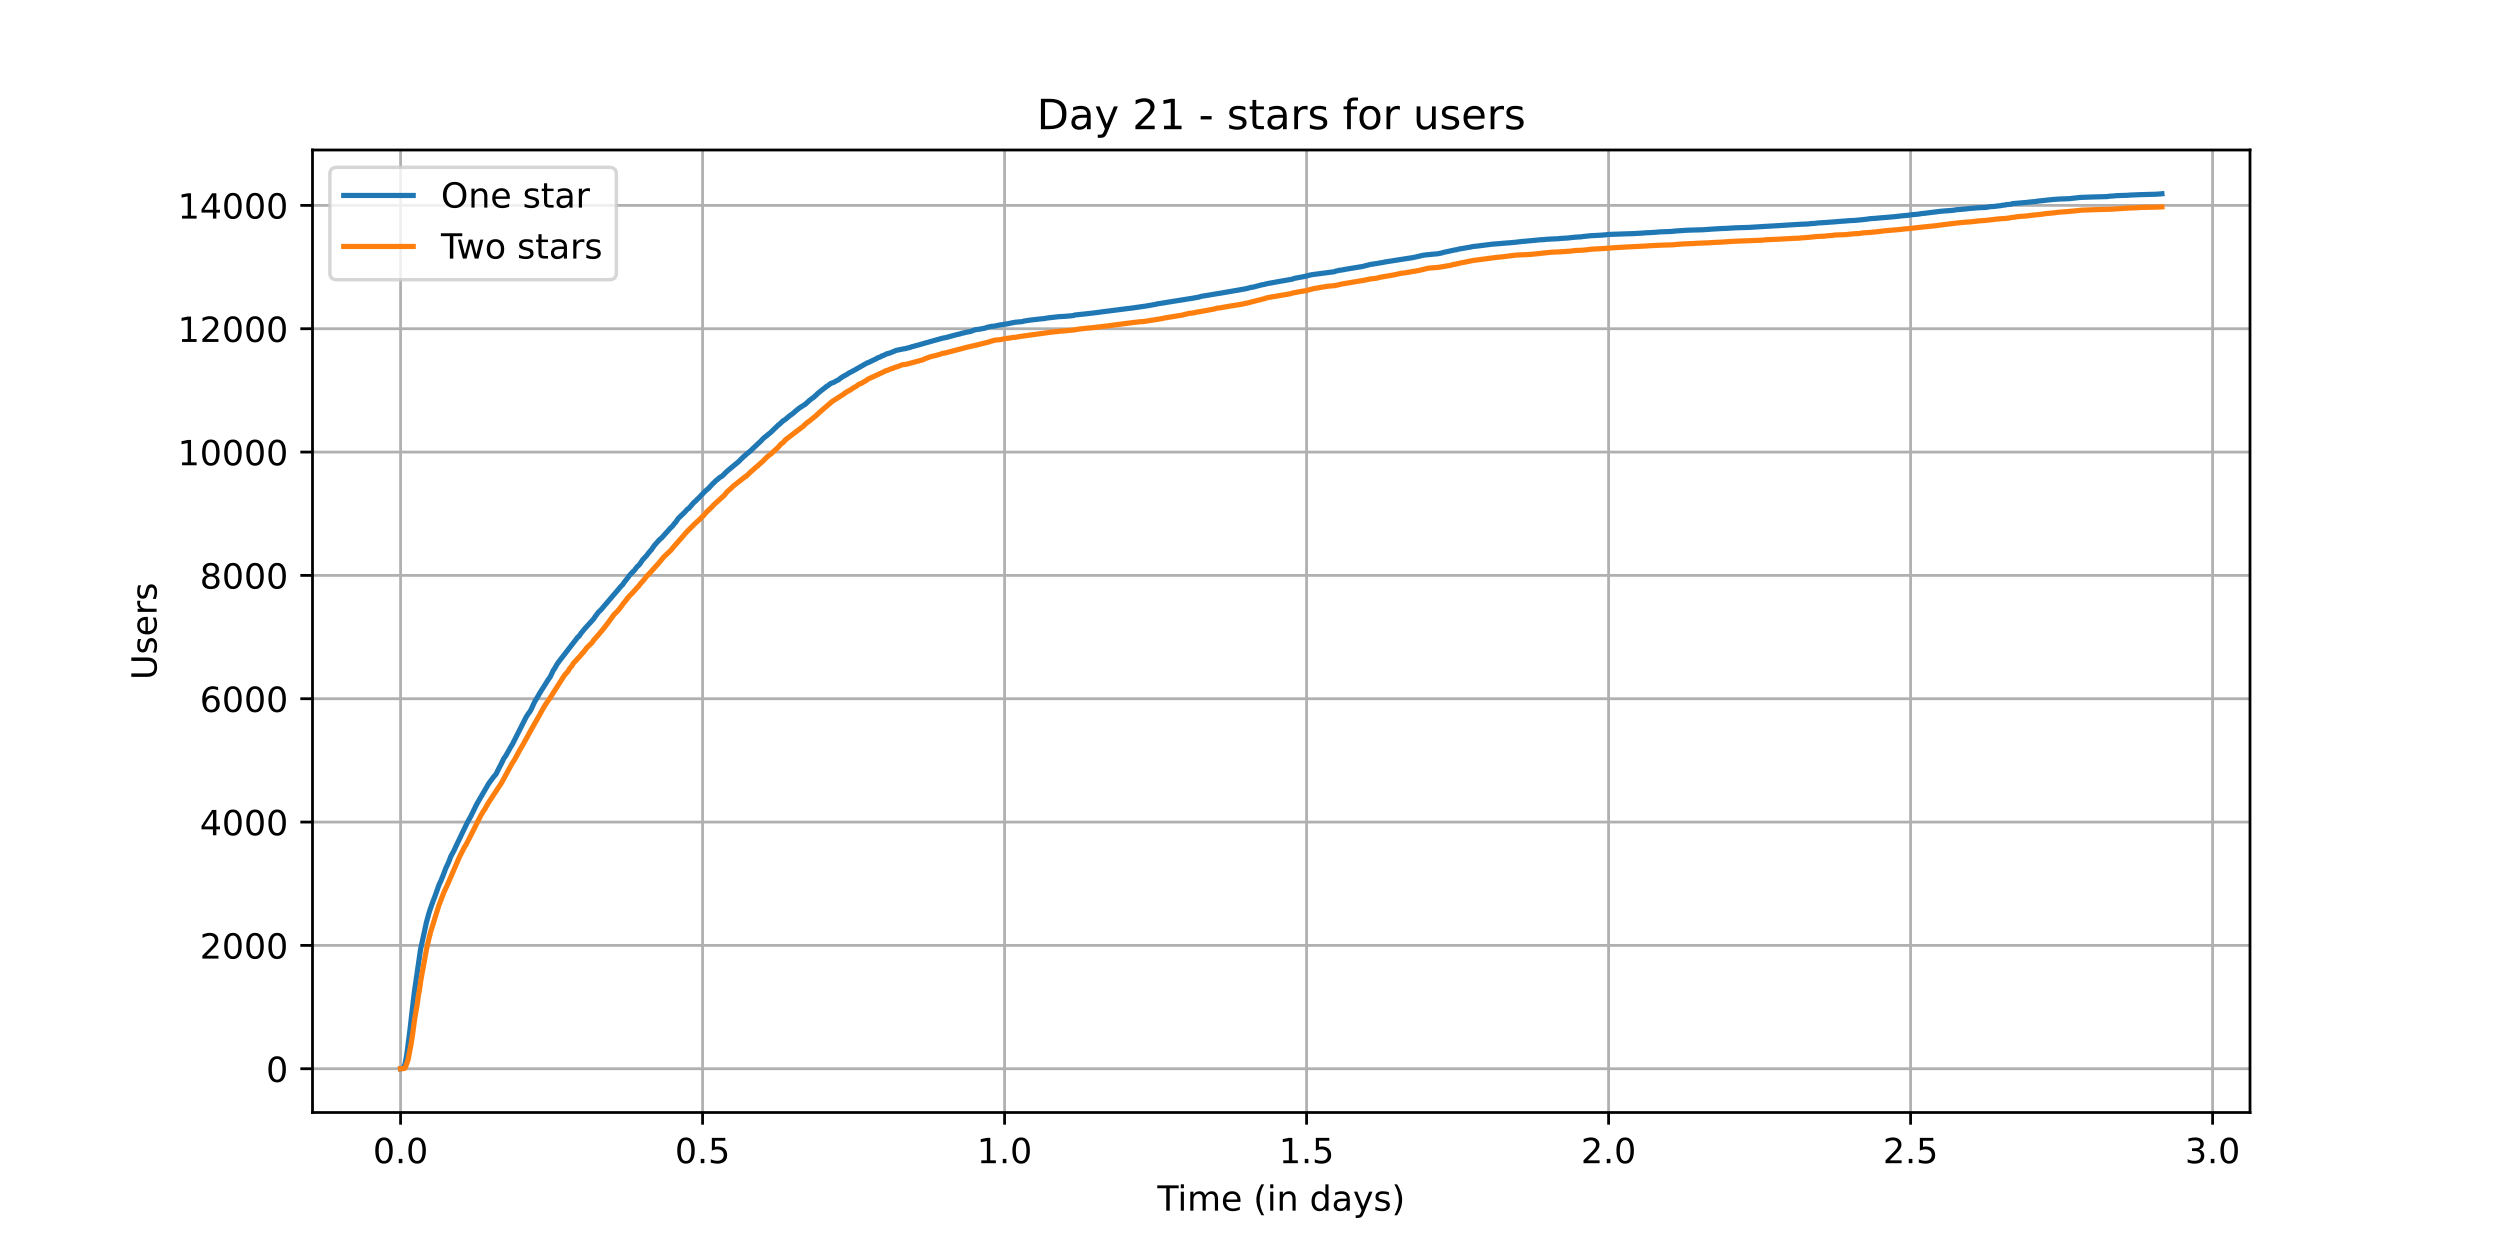 <?xml version="1.0" encoding="utf-8" standalone="no"?>
<!DOCTYPE svg PUBLIC "-//W3C//DTD SVG 1.1//EN"
  "http://www.w3.org/Graphics/SVG/1.1/DTD/svg11.dtd">
<!-- Created with matplotlib (https://matplotlib.org/) -->
<svg height="360pt" version="1.1" viewBox="0 0 720 360" width="720pt" xmlns="http://www.w3.org/2000/svg" xmlns:xlink="http://www.w3.org/1999/xlink">
 <defs>
  <style type="text/css">*{stroke-linecap:butt;stroke-linejoin:round;}</style>
 </defs>
 <g id="figure_1">
  <g id="patch_1">
   <path d="M 0 360 
L 720 360 
L 720 0 
L 0 0 
z
" style="fill:#ffffff;"/>
  </g>
  <g id="axes_1">
   <g id="patch_2">
    <path d="M 90 320.4 
L 648 320.4 
L 648 43.2 
L 90 43.2 
z
" style="fill:#ffffff;"/>
   </g>
   <g id="matplotlib.axis_1">
    <g id="xtick_1">
     <g id="line2d_1">
      <path clip-path="url(#p477ea6dfcc)" d="M 115.364 320.4 
L 115.364 43.2 
" style="fill:none;stroke:#b0b0b0;stroke-linecap:square;stroke-width:0.8;"/>
     </g>
     <g id="line2d_2">
      <defs>
       <path d="M 0 0 
L 0 3.5 
" id="m430aa592be" style="stroke:#000000;stroke-width:0.8;"/>
      </defs>
      <g>
       <use style="stroke:#000000;stroke-width:0.8;" x="115.364" xlink:href="#m430aa592be" y="320.4"/>
      </g>
     </g>
     <g id="text_1">
      <!-- 0.0 -->
      <g transform="translate(107.412 334.998)scale(0.1 -0.1)">
       <defs>
        <path d="M 31.781 66.406 
Q 24.172 66.406 20.328 58.906 
Q 16.5 51.422 16.5 36.375 
Q 16.5 21.391 20.328 13.891 
Q 24.172 6.391 31.781 6.391 
Q 39.453 6.391 43.281 13.891 
Q 47.125 21.391 47.125 36.375 
Q 47.125 51.422 43.281 58.906 
Q 39.453 66.406 31.781 66.406 
z
M 31.781 74.219 
Q 44.047 74.219 50.516 64.516 
Q 56.984 54.828 56.984 36.375 
Q 56.984 17.969 50.516 8.266 
Q 44.047 -1.422 31.781 -1.422 
Q 19.531 -1.422 13.062 8.266 
Q 6.594 17.969 6.594 36.375 
Q 6.594 54.828 13.062 64.516 
Q 19.531 74.219 31.781 74.219 
z
" id="DejaVuSans-48"/>
        <path d="M 10.688 12.406 
L 21 12.406 
L 21 0 
L 10.688 0 
z
" id="DejaVuSans-46"/>
       </defs>
       <use xlink:href="#DejaVuSans-48"/>
       <use x="63.623" xlink:href="#DejaVuSans-46"/>
       <use x="95.41" xlink:href="#DejaVuSans-48"/>
      </g>
     </g>
    </g>
    <g id="xtick_2">
     <g id="line2d_3">
      <path clip-path="url(#p477ea6dfcc)" d="M 202.341 320.4 
L 202.341 43.2 
" style="fill:none;stroke:#b0b0b0;stroke-linecap:square;stroke-width:0.8;"/>
     </g>
     <g id="line2d_4">
      <g>
       <use style="stroke:#000000;stroke-width:0.8;" x="202.341" xlink:href="#m430aa592be" y="320.4"/>
      </g>
     </g>
     <g id="text_2">
      <!-- 0.5 -->
      <g transform="translate(194.389 334.998)scale(0.1 -0.1)">
       <defs>
        <path d="M 10.797 72.906 
L 49.516 72.906 
L 49.516 64.594 
L 19.828 64.594 
L 19.828 46.734 
Q 21.969 47.469 24.109 47.828 
Q 26.266 48.188 28.422 48.188 
Q 40.625 48.188 47.75 41.5 
Q 54.891 34.812 54.891 23.391 
Q 54.891 11.625 47.562 5.094 
Q 40.234 -1.422 26.906 -1.422 
Q 22.312 -1.422 17.547 -0.641 
Q 12.797 0.141 7.719 1.703 
L 7.719 11.625 
Q 12.109 9.234 16.797 8.062 
Q 21.484 6.891 26.703 6.891 
Q 35.156 6.891 40.078 11.328 
Q 45.016 15.766 45.016 23.391 
Q 45.016 31 40.078 35.438 
Q 35.156 39.891 26.703 39.891 
Q 22.75 39.891 18.812 39.016 
Q 14.891 38.141 10.797 36.281 
z
" id="DejaVuSans-53"/>
       </defs>
       <use xlink:href="#DejaVuSans-48"/>
       <use x="63.623" xlink:href="#DejaVuSans-46"/>
       <use x="95.41" xlink:href="#DejaVuSans-53"/>
      </g>
     </g>
    </g>
    <g id="xtick_3">
     <g id="line2d_5">
      <path clip-path="url(#p477ea6dfcc)" d="M 289.318 320.4 
L 289.318 43.2 
" style="fill:none;stroke:#b0b0b0;stroke-linecap:square;stroke-width:0.8;"/>
     </g>
     <g id="line2d_6">
      <g>
       <use style="stroke:#000000;stroke-width:0.8;" x="289.318" xlink:href="#m430aa592be" y="320.4"/>
      </g>
     </g>
     <g id="text_3">
      <!-- 1.0 -->
      <g transform="translate(281.367 334.998)scale(0.1 -0.1)">
       <defs>
        <path d="M 12.406 8.297 
L 28.516 8.297 
L 28.516 63.922 
L 10.984 60.406 
L 10.984 69.391 
L 28.422 72.906 
L 38.281 72.906 
L 38.281 8.297 
L 54.391 8.297 
L 54.391 0 
L 12.406 0 
z
" id="DejaVuSans-49"/>
       </defs>
       <use xlink:href="#DejaVuSans-49"/>
       <use x="63.623" xlink:href="#DejaVuSans-46"/>
       <use x="95.41" xlink:href="#DejaVuSans-48"/>
      </g>
     </g>
    </g>
    <g id="xtick_4">
     <g id="line2d_7">
      <path clip-path="url(#p477ea6dfcc)" d="M 376.295 320.4 
L 376.295 43.2 
" style="fill:none;stroke:#b0b0b0;stroke-linecap:square;stroke-width:0.8;"/>
     </g>
     <g id="line2d_8">
      <g>
       <use style="stroke:#000000;stroke-width:0.8;" x="376.295" xlink:href="#m430aa592be" y="320.4"/>
      </g>
     </g>
     <g id="text_4">
      <!-- 1.5 -->
      <g transform="translate(368.344 334.998)scale(0.1 -0.1)">
       <use xlink:href="#DejaVuSans-49"/>
       <use x="63.623" xlink:href="#DejaVuSans-46"/>
       <use x="95.41" xlink:href="#DejaVuSans-53"/>
      </g>
     </g>
    </g>
    <g id="xtick_5">
     <g id="line2d_9">
      <path clip-path="url(#p477ea6dfcc)" d="M 463.273 320.4 
L 463.273 43.2 
" style="fill:none;stroke:#b0b0b0;stroke-linecap:square;stroke-width:0.8;"/>
     </g>
     <g id="line2d_10">
      <g>
       <use style="stroke:#000000;stroke-width:0.8;" x="463.273" xlink:href="#m430aa592be" y="320.4"/>
      </g>
     </g>
     <g id="text_5">
      <!-- 2.0 -->
      <g transform="translate(455.321 334.998)scale(0.1 -0.1)">
       <defs>
        <path d="M 19.188 8.297 
L 53.609 8.297 
L 53.609 0 
L 7.328 0 
L 7.328 8.297 
Q 12.938 14.109 22.625 23.891 
Q 32.328 33.688 34.812 36.531 
Q 39.547 41.844 41.422 45.531 
Q 43.312 49.219 43.312 52.781 
Q 43.312 58.594 39.234 62.25 
Q 35.156 65.922 28.609 65.922 
Q 23.969 65.922 18.812 64.312 
Q 13.672 62.703 7.812 59.422 
L 7.812 69.391 
Q 13.766 71.781 18.938 73 
Q 24.125 74.219 28.422 74.219 
Q 39.75 74.219 46.484 68.547 
Q 53.219 62.891 53.219 53.422 
Q 53.219 48.922 51.531 44.891 
Q 49.859 40.875 45.406 35.406 
Q 44.188 33.984 37.641 27.219 
Q 31.109 20.453 19.188 8.297 
z
" id="DejaVuSans-50"/>
       </defs>
       <use xlink:href="#DejaVuSans-50"/>
       <use x="63.623" xlink:href="#DejaVuSans-46"/>
       <use x="95.41" xlink:href="#DejaVuSans-48"/>
      </g>
     </g>
    </g>
    <g id="xtick_6">
     <g id="line2d_11">
      <path clip-path="url(#p477ea6dfcc)" d="M 550.25 320.4 
L 550.25 43.2 
" style="fill:none;stroke:#b0b0b0;stroke-linecap:square;stroke-width:0.8;"/>
     </g>
     <g id="line2d_12">
      <g>
       <use style="stroke:#000000;stroke-width:0.8;" x="550.25" xlink:href="#m430aa592be" y="320.4"/>
      </g>
     </g>
     <g id="text_6">
      <!-- 2.5 -->
      <g transform="translate(542.298 334.998)scale(0.1 -0.1)">
       <use xlink:href="#DejaVuSans-50"/>
       <use x="63.623" xlink:href="#DejaVuSans-46"/>
       <use x="95.41" xlink:href="#DejaVuSans-53"/>
      </g>
     </g>
    </g>
    <g id="xtick_7">
     <g id="line2d_13">
      <path clip-path="url(#p477ea6dfcc)" d="M 637.227 320.4 
L 637.227 43.2 
" style="fill:none;stroke:#b0b0b0;stroke-linecap:square;stroke-width:0.8;"/>
     </g>
     <g id="line2d_14">
      <g>
       <use style="stroke:#000000;stroke-width:0.8;" x="637.227" xlink:href="#m430aa592be" y="320.4"/>
      </g>
     </g>
     <g id="text_7">
      <!-- 3.0 -->
      <g transform="translate(629.276 334.998)scale(0.1 -0.1)">
       <defs>
        <path d="M 40.578 39.312 
Q 47.656 37.797 51.625 33 
Q 55.609 28.219 55.609 21.188 
Q 55.609 10.406 48.188 4.484 
Q 40.766 -1.422 27.094 -1.422 
Q 22.516 -1.422 17.656 -0.516 
Q 12.797 0.391 7.625 2.203 
L 7.625 11.719 
Q 11.719 9.328 16.594 8.109 
Q 21.484 6.891 26.812 6.891 
Q 36.078 6.891 40.938 10.547 
Q 45.797 14.203 45.797 21.188 
Q 45.797 27.641 41.281 31.266 
Q 36.766 34.906 28.719 34.906 
L 20.219 34.906 
L 20.219 43.016 
L 29.109 43.016 
Q 36.375 43.016 40.234 45.922 
Q 44.094 48.828 44.094 54.297 
Q 44.094 59.906 40.109 62.906 
Q 36.141 65.922 28.719 65.922 
Q 24.656 65.922 20.016 65.031 
Q 15.375 64.156 9.812 62.312 
L 9.812 71.094 
Q 15.438 72.656 20.344 73.438 
Q 25.25 74.219 29.594 74.219 
Q 40.828 74.219 47.359 69.109 
Q 53.906 64.016 53.906 55.328 
Q 53.906 49.266 50.438 45.094 
Q 46.969 40.922 40.578 39.312 
z
" id="DejaVuSans-51"/>
       </defs>
       <use xlink:href="#DejaVuSans-51"/>
       <use x="63.623" xlink:href="#DejaVuSans-46"/>
       <use x="95.41" xlink:href="#DejaVuSans-48"/>
      </g>
     </g>
    </g>
    <g id="text_8">
     <!-- Time (in days) -->
     <g transform="translate(333.327 348.677)scale(0.1 -0.1)">
      <defs>
       <path d="M -0.297 72.906 
L 61.375 72.906 
L 61.375 64.594 
L 35.5 64.594 
L 35.5 0 
L 25.594 0 
L 25.594 64.594 
L -0.297 64.594 
z
" id="DejaVuSans-84"/>
       <path d="M 9.422 54.688 
L 18.406 54.688 
L 18.406 0 
L 9.422 0 
z
M 9.422 75.984 
L 18.406 75.984 
L 18.406 64.594 
L 9.422 64.594 
z
" id="DejaVuSans-105"/>
       <path d="M 52 44.188 
Q 55.375 50.25 60.062 53.125 
Q 64.75 56 71.094 56 
Q 79.641 56 84.281 50.016 
Q 88.922 44.047 88.922 33.016 
L 88.922 0 
L 79.891 0 
L 79.891 32.719 
Q 79.891 40.578 77.094 44.375 
Q 74.312 48.188 68.609 48.188 
Q 61.625 48.188 57.562 43.547 
Q 53.516 38.922 53.516 30.906 
L 53.516 0 
L 44.484 0 
L 44.484 32.719 
Q 44.484 40.625 41.703 44.406 
Q 38.922 48.188 33.109 48.188 
Q 26.219 48.188 22.156 43.531 
Q 18.109 38.875 18.109 30.906 
L 18.109 0 
L 9.078 0 
L 9.078 54.688 
L 18.109 54.688 
L 18.109 46.188 
Q 21.188 51.219 25.484 53.609 
Q 29.781 56 35.688 56 
Q 41.656 56 45.828 52.969 
Q 50 49.953 52 44.188 
z
" id="DejaVuSans-109"/>
       <path d="M 56.203 29.594 
L 56.203 25.203 
L 14.891 25.203 
Q 15.484 15.922 20.484 11.062 
Q 25.484 6.203 34.422 6.203 
Q 39.594 6.203 44.453 7.469 
Q 49.312 8.734 54.109 11.281 
L 54.109 2.781 
Q 49.266 0.734 44.188 -0.344 
Q 39.109 -1.422 33.891 -1.422 
Q 20.797 -1.422 13.156 6.188 
Q 5.516 13.812 5.516 26.812 
Q 5.516 40.234 12.766 48.109 
Q 20.016 56 32.328 56 
Q 43.359 56 49.781 48.891 
Q 56.203 41.797 56.203 29.594 
z
M 47.219 32.234 
Q 47.125 39.594 43.094 43.984 
Q 39.062 48.391 32.422 48.391 
Q 24.906 48.391 20.391 44.141 
Q 15.875 39.891 15.188 32.172 
z
" id="DejaVuSans-101"/>
       <path id="DejaVuSans-32"/>
       <path d="M 31 75.875 
Q 24.469 64.656 21.281 53.656 
Q 18.109 42.672 18.109 31.391 
Q 18.109 20.125 21.312 9.062 
Q 24.516 -2 31 -13.188 
L 23.188 -13.188 
Q 15.875 -1.703 12.234 9.375 
Q 8.594 20.453 8.594 31.391 
Q 8.594 42.281 12.203 53.312 
Q 15.828 64.359 23.188 75.875 
z
" id="DejaVuSans-40"/>
       <path d="M 54.891 33.016 
L 54.891 0 
L 45.906 0 
L 45.906 32.719 
Q 45.906 40.484 42.875 44.328 
Q 39.844 48.188 33.797 48.188 
Q 26.516 48.188 22.312 43.547 
Q 18.109 38.922 18.109 30.906 
L 18.109 0 
L 9.078 0 
L 9.078 54.688 
L 18.109 54.688 
L 18.109 46.188 
Q 21.344 51.125 25.703 53.562 
Q 30.078 56 35.797 56 
Q 45.219 56 50.047 50.172 
Q 54.891 44.344 54.891 33.016 
z
" id="DejaVuSans-110"/>
       <path d="M 45.406 46.391 
L 45.406 75.984 
L 54.391 75.984 
L 54.391 0 
L 45.406 0 
L 45.406 8.203 
Q 42.578 3.328 38.25 0.953 
Q 33.938 -1.422 27.875 -1.422 
Q 17.969 -1.422 11.734 6.484 
Q 5.516 14.406 5.516 27.297 
Q 5.516 40.188 11.734 48.094 
Q 17.969 56 27.875 56 
Q 33.938 56 38.25 53.625 
Q 42.578 51.266 45.406 46.391 
z
M 14.797 27.297 
Q 14.797 17.391 18.875 11.75 
Q 22.953 6.109 30.078 6.109 
Q 37.203 6.109 41.297 11.75 
Q 45.406 17.391 45.406 27.297 
Q 45.406 37.203 41.297 42.844 
Q 37.203 48.484 30.078 48.484 
Q 22.953 48.484 18.875 42.844 
Q 14.797 37.203 14.797 27.297 
z
" id="DejaVuSans-100"/>
       <path d="M 34.281 27.484 
Q 23.391 27.484 19.188 25 
Q 14.984 22.516 14.984 16.5 
Q 14.984 11.719 18.141 8.906 
Q 21.297 6.109 26.703 6.109 
Q 34.188 6.109 38.703 11.406 
Q 43.219 16.703 43.219 25.484 
L 43.219 27.484 
z
M 52.203 31.203 
L 52.203 0 
L 43.219 0 
L 43.219 8.297 
Q 40.141 3.328 35.547 0.953 
Q 30.953 -1.422 24.312 -1.422 
Q 15.922 -1.422 10.953 3.297 
Q 6 8.016 6 15.922 
Q 6 25.141 12.172 29.828 
Q 18.359 34.516 30.609 34.516 
L 43.219 34.516 
L 43.219 35.406 
Q 43.219 41.609 39.141 45 
Q 35.062 48.391 27.688 48.391 
Q 23 48.391 18.547 47.266 
Q 14.109 46.141 10.016 43.891 
L 10.016 52.203 
Q 14.938 54.109 19.578 55.047 
Q 24.219 56 28.609 56 
Q 40.484 56 46.344 49.844 
Q 52.203 43.703 52.203 31.203 
z
" id="DejaVuSans-97"/>
       <path d="M 32.172 -5.078 
Q 28.375 -14.844 24.75 -17.812 
Q 21.141 -20.797 15.094 -20.797 
L 7.906 -20.797 
L 7.906 -13.281 
L 13.188 -13.281 
Q 16.891 -13.281 18.938 -11.516 
Q 21 -9.766 23.484 -3.219 
L 25.094 0.875 
L 2.984 54.688 
L 12.5 54.688 
L 29.594 11.922 
L 46.688 54.688 
L 56.203 54.688 
z
" id="DejaVuSans-121"/>
       <path d="M 44.281 53.078 
L 44.281 44.578 
Q 40.484 46.531 36.375 47.5 
Q 32.281 48.484 27.875 48.484 
Q 21.188 48.484 17.844 46.438 
Q 14.5 44.391 14.5 40.281 
Q 14.5 37.156 16.891 35.375 
Q 19.281 33.594 26.516 31.984 
L 29.594 31.297 
Q 39.156 29.25 43.188 25.516 
Q 47.219 21.781 47.219 15.094 
Q 47.219 7.469 41.188 3.016 
Q 35.156 -1.422 24.609 -1.422 
Q 20.219 -1.422 15.453 -0.562 
Q 10.688 0.297 5.422 2 
L 5.422 11.281 
Q 10.406 8.688 15.234 7.391 
Q 20.062 6.109 24.812 6.109 
Q 31.156 6.109 34.562 8.281 
Q 37.984 10.453 37.984 14.406 
Q 37.984 18.062 35.516 20.016 
Q 33.062 21.969 24.703 23.781 
L 21.578 24.516 
Q 13.234 26.266 9.516 29.906 
Q 5.812 33.547 5.812 39.891 
Q 5.812 47.609 11.281 51.797 
Q 16.75 56 26.812 56 
Q 31.781 56 36.172 55.266 
Q 40.578 54.547 44.281 53.078 
z
" id="DejaVuSans-115"/>
       <path d="M 8.016 75.875 
L 15.828 75.875 
Q 23.141 64.359 26.781 53.312 
Q 30.422 42.281 30.422 31.391 
Q 30.422 20.453 26.781 9.375 
Q 23.141 -1.703 15.828 -13.188 
L 8.016 -13.188 
Q 14.5 -2 17.703 9.062 
Q 20.906 20.125 20.906 31.391 
Q 20.906 42.672 17.703 53.656 
Q 14.5 64.656 8.016 75.875 
z
" id="DejaVuSans-41"/>
      </defs>
      <use xlink:href="#DejaVuSans-84"/>
      <use x="57.959" xlink:href="#DejaVuSans-105"/>
      <use x="85.742" xlink:href="#DejaVuSans-109"/>
      <use x="183.154" xlink:href="#DejaVuSans-101"/>
      <use x="244.678" xlink:href="#DejaVuSans-32"/>
      <use x="276.465" xlink:href="#DejaVuSans-40"/>
      <use x="315.479" xlink:href="#DejaVuSans-105"/>
      <use x="343.262" xlink:href="#DejaVuSans-110"/>
      <use x="406.641" xlink:href="#DejaVuSans-32"/>
      <use x="438.428" xlink:href="#DejaVuSans-100"/>
      <use x="501.904" xlink:href="#DejaVuSans-97"/>
      <use x="563.184" xlink:href="#DejaVuSans-121"/>
      <use x="622.363" xlink:href="#DejaVuSans-115"/>
      <use x="674.463" xlink:href="#DejaVuSans-41"/>
     </g>
    </g>
   </g>
   <g id="matplotlib.axis_2">
    <g id="ytick_1">
     <g id="line2d_15">
      <path clip-path="url(#p477ea6dfcc)" d="M 90 307.8 
L 648 307.8 
" style="fill:none;stroke:#b0b0b0;stroke-linecap:square;stroke-width:0.8;"/>
     </g>
     <g id="line2d_16">
      <defs>
       <path d="M 0 0 
L -3.5 0 
" id="m9ccbdba26a" style="stroke:#000000;stroke-width:0.8;"/>
      </defs>
      <g>
       <use style="stroke:#000000;stroke-width:0.8;" x="90" xlink:href="#m9ccbdba26a" y="307.8"/>
      </g>
     </g>
     <g id="text_9">
      <!-- 0 -->
      <g transform="translate(76.638 311.599)scale(0.1 -0.1)">
       <use xlink:href="#DejaVuSans-48"/>
      </g>
     </g>
    </g>
    <g id="ytick_2">
     <g id="line2d_17">
      <path clip-path="url(#p477ea6dfcc)" d="M 90 272.28 
L 648 272.28 
" style="fill:none;stroke:#b0b0b0;stroke-linecap:square;stroke-width:0.8;"/>
     </g>
     <g id="line2d_18">
      <g>
       <use style="stroke:#000000;stroke-width:0.8;" x="90" xlink:href="#m9ccbdba26a" y="272.28"/>
      </g>
     </g>
     <g id="text_10">
      <!-- 2000 -->
      <g transform="translate(57.55 276.079)scale(0.1 -0.1)">
       <use xlink:href="#DejaVuSans-50"/>
       <use x="63.623" xlink:href="#DejaVuSans-48"/>
       <use x="127.246" xlink:href="#DejaVuSans-48"/>
       <use x="190.869" xlink:href="#DejaVuSans-48"/>
      </g>
     </g>
    </g>
    <g id="ytick_3">
     <g id="line2d_19">
      <path clip-path="url(#p477ea6dfcc)" d="M 90 236.759 
L 648 236.759 
" style="fill:none;stroke:#b0b0b0;stroke-linecap:square;stroke-width:0.8;"/>
     </g>
     <g id="line2d_20">
      <g>
       <use style="stroke:#000000;stroke-width:0.8;" x="90" xlink:href="#m9ccbdba26a" y="236.759"/>
      </g>
     </g>
     <g id="text_11">
      <!-- 4000 -->
      <g transform="translate(57.55 240.558)scale(0.1 -0.1)">
       <defs>
        <path d="M 37.797 64.312 
L 12.891 25.391 
L 37.797 25.391 
z
M 35.203 72.906 
L 47.609 72.906 
L 47.609 25.391 
L 58.016 25.391 
L 58.016 17.188 
L 47.609 17.188 
L 47.609 0 
L 37.797 0 
L 37.797 17.188 
L 4.891 17.188 
L 4.891 26.703 
z
" id="DejaVuSans-52"/>
       </defs>
       <use xlink:href="#DejaVuSans-52"/>
       <use x="63.623" xlink:href="#DejaVuSans-48"/>
       <use x="127.246" xlink:href="#DejaVuSans-48"/>
       <use x="190.869" xlink:href="#DejaVuSans-48"/>
      </g>
     </g>
    </g>
    <g id="ytick_4">
     <g id="line2d_21">
      <path clip-path="url(#p477ea6dfcc)" d="M 90 201.239 
L 648 201.239 
" style="fill:none;stroke:#b0b0b0;stroke-linecap:square;stroke-width:0.8;"/>
     </g>
     <g id="line2d_22">
      <g>
       <use style="stroke:#000000;stroke-width:0.8;" x="90" xlink:href="#m9ccbdba26a" y="201.239"/>
      </g>
     </g>
     <g id="text_12">
      <!-- 6000 -->
      <g transform="translate(57.55 205.038)scale(0.1 -0.1)">
       <defs>
        <path d="M 33.016 40.375 
Q 26.375 40.375 22.484 35.828 
Q 18.609 31.297 18.609 23.391 
Q 18.609 15.531 22.484 10.953 
Q 26.375 6.391 33.016 6.391 
Q 39.656 6.391 43.531 10.953 
Q 47.406 15.531 47.406 23.391 
Q 47.406 31.297 43.531 35.828 
Q 39.656 40.375 33.016 40.375 
z
M 52.594 71.297 
L 52.594 62.312 
Q 48.875 64.062 45.094 64.984 
Q 41.312 65.922 37.594 65.922 
Q 27.828 65.922 22.672 59.328 
Q 17.531 52.734 16.797 39.406 
Q 19.672 43.656 24.016 45.922 
Q 28.375 48.188 33.594 48.188 
Q 44.578 48.188 50.953 41.516 
Q 57.328 34.859 57.328 23.391 
Q 57.328 12.156 50.688 5.359 
Q 44.047 -1.422 33.016 -1.422 
Q 20.359 -1.422 13.672 8.266 
Q 6.984 17.969 6.984 36.375 
Q 6.984 53.656 15.188 63.938 
Q 23.391 74.219 37.203 74.219 
Q 40.922 74.219 44.703 73.484 
Q 48.484 72.75 52.594 71.297 
z
" id="DejaVuSans-54"/>
       </defs>
       <use xlink:href="#DejaVuSans-54"/>
       <use x="63.623" xlink:href="#DejaVuSans-48"/>
       <use x="127.246" xlink:href="#DejaVuSans-48"/>
       <use x="190.869" xlink:href="#DejaVuSans-48"/>
      </g>
     </g>
    </g>
    <g id="ytick_5">
     <g id="line2d_23">
      <path clip-path="url(#p477ea6dfcc)" d="M 90 165.718 
L 648 165.718 
" style="fill:none;stroke:#b0b0b0;stroke-linecap:square;stroke-width:0.8;"/>
     </g>
     <g id="line2d_24">
      <g>
       <use style="stroke:#000000;stroke-width:0.8;" x="90" xlink:href="#m9ccbdba26a" y="165.718"/>
      </g>
     </g>
     <g id="text_13">
      <!-- 8000 -->
      <g transform="translate(57.55 169.517)scale(0.1 -0.1)">
       <defs>
        <path d="M 31.781 34.625 
Q 24.75 34.625 20.719 30.859 
Q 16.703 27.094 16.703 20.516 
Q 16.703 13.922 20.719 10.156 
Q 24.75 6.391 31.781 6.391 
Q 38.812 6.391 42.859 10.172 
Q 46.922 13.969 46.922 20.516 
Q 46.922 27.094 42.891 30.859 
Q 38.875 34.625 31.781 34.625 
z
M 21.922 38.812 
Q 15.578 40.375 12.031 44.719 
Q 8.5 49.078 8.5 55.328 
Q 8.5 64.062 14.719 69.141 
Q 20.953 74.219 31.781 74.219 
Q 42.672 74.219 48.875 69.141 
Q 55.078 64.062 55.078 55.328 
Q 55.078 49.078 51.531 44.719 
Q 48 40.375 41.703 38.812 
Q 48.828 37.156 52.797 32.312 
Q 56.781 27.484 56.781 20.516 
Q 56.781 9.906 50.312 4.234 
Q 43.844 -1.422 31.781 -1.422 
Q 19.734 -1.422 13.25 4.234 
Q 6.781 9.906 6.781 20.516 
Q 6.781 27.484 10.781 32.312 
Q 14.797 37.156 21.922 38.812 
z
M 18.312 54.391 
Q 18.312 48.734 21.844 45.562 
Q 25.391 42.391 31.781 42.391 
Q 38.141 42.391 41.719 45.562 
Q 45.312 48.734 45.312 54.391 
Q 45.312 60.062 41.719 63.234 
Q 38.141 66.406 31.781 66.406 
Q 25.391 66.406 21.844 63.234 
Q 18.312 60.062 18.312 54.391 
z
" id="DejaVuSans-56"/>
       </defs>
       <use xlink:href="#DejaVuSans-56"/>
       <use x="63.623" xlink:href="#DejaVuSans-48"/>
       <use x="127.246" xlink:href="#DejaVuSans-48"/>
       <use x="190.869" xlink:href="#DejaVuSans-48"/>
      </g>
     </g>
    </g>
    <g id="ytick_6">
     <g id="line2d_25">
      <path clip-path="url(#p477ea6dfcc)" d="M 90 130.198 
L 648 130.198 
" style="fill:none;stroke:#b0b0b0;stroke-linecap:square;stroke-width:0.8;"/>
     </g>
     <g id="line2d_26">
      <g>
       <use style="stroke:#000000;stroke-width:0.8;" x="90" xlink:href="#m9ccbdba26a" y="130.198"/>
      </g>
     </g>
     <g id="text_14">
      <!-- 10000 -->
      <g transform="translate(51.188 133.997)scale(0.1 -0.1)">
       <use xlink:href="#DejaVuSans-49"/>
       <use x="63.623" xlink:href="#DejaVuSans-48"/>
       <use x="127.246" xlink:href="#DejaVuSans-48"/>
       <use x="190.869" xlink:href="#DejaVuSans-48"/>
       <use x="254.492" xlink:href="#DejaVuSans-48"/>
      </g>
     </g>
    </g>
    <g id="ytick_7">
     <g id="line2d_27">
      <path clip-path="url(#p477ea6dfcc)" d="M 90 94.677 
L 648 94.677 
" style="fill:none;stroke:#b0b0b0;stroke-linecap:square;stroke-width:0.8;"/>
     </g>
     <g id="line2d_28">
      <g>
       <use style="stroke:#000000;stroke-width:0.8;" x="90" xlink:href="#m9ccbdba26a" y="94.677"/>
      </g>
     </g>
     <g id="text_15">
      <!-- 12000 -->
      <g transform="translate(51.188 98.476)scale(0.1 -0.1)">
       <use xlink:href="#DejaVuSans-49"/>
       <use x="63.623" xlink:href="#DejaVuSans-50"/>
       <use x="127.246" xlink:href="#DejaVuSans-48"/>
       <use x="190.869" xlink:href="#DejaVuSans-48"/>
       <use x="254.492" xlink:href="#DejaVuSans-48"/>
      </g>
     </g>
    </g>
    <g id="ytick_8">
     <g id="line2d_29">
      <path clip-path="url(#p477ea6dfcc)" d="M 90 59.157 
L 648 59.157 
" style="fill:none;stroke:#b0b0b0;stroke-linecap:square;stroke-width:0.8;"/>
     </g>
     <g id="line2d_30">
      <g>
       <use style="stroke:#000000;stroke-width:0.8;" x="90" xlink:href="#m9ccbdba26a" y="59.157"/>
      </g>
     </g>
     <g id="text_16">
      <!-- 14000 -->
      <g transform="translate(51.188 62.956)scale(0.1 -0.1)">
       <use xlink:href="#DejaVuSans-49"/>
       <use x="63.623" xlink:href="#DejaVuSans-52"/>
       <use x="127.246" xlink:href="#DejaVuSans-48"/>
       <use x="190.869" xlink:href="#DejaVuSans-48"/>
       <use x="254.492" xlink:href="#DejaVuSans-48"/>
      </g>
     </g>
    </g>
    <g id="text_17">
     <!-- Users -->
     <g transform="translate(45.108 195.801)rotate(-90)scale(0.1 -0.1)">
      <defs>
       <path d="M 8.688 72.906 
L 18.609 72.906 
L 18.609 28.609 
Q 18.609 16.891 22.844 11.734 
Q 27.094 6.594 36.625 6.594 
Q 46.094 6.594 50.344 11.734 
Q 54.594 16.891 54.594 28.609 
L 54.594 72.906 
L 64.5 72.906 
L 64.5 27.391 
Q 64.5 13.141 57.438 5.859 
Q 50.391 -1.422 36.625 -1.422 
Q 22.797 -1.422 15.734 5.859 
Q 8.688 13.141 8.688 27.391 
z
" id="DejaVuSans-85"/>
       <path d="M 41.109 46.297 
Q 39.594 47.172 37.812 47.578 
Q 36.031 48 33.891 48 
Q 26.266 48 22.188 43.047 
Q 18.109 38.094 18.109 28.812 
L 18.109 0 
L 9.078 0 
L 9.078 54.688 
L 18.109 54.688 
L 18.109 46.188 
Q 20.953 51.172 25.484 53.578 
Q 30.031 56 36.531 56 
Q 37.453 56 38.578 55.875 
Q 39.703 55.766 41.062 55.516 
z
" id="DejaVuSans-114"/>
      </defs>
      <use xlink:href="#DejaVuSans-85"/>
      <use x="73.193" xlink:href="#DejaVuSans-115"/>
      <use x="125.293" xlink:href="#DejaVuSans-101"/>
      <use x="186.816" xlink:href="#DejaVuSans-114"/>
      <use x="227.93" xlink:href="#DejaVuSans-115"/>
     </g>
    </g>
   </g>
   <g id="line2d_31">
    <path clip-path="url(#p477ea6dfcc)" d="M 115.364 307.8 
L 116.072 307.711 
L 116.191 307.64 
L 116.67 306.379 
L 117.149 303.768 
L 118.108 296.291 
L 118.587 292.011 
L 119.304 285.955 
L 121.102 273.523 
L 122.777 265.797 
L 123.137 264.43 
L 123.496 263.133 
L 123.856 261.979 
L 124.694 259.616 
L 125.412 257.734 
L 126.489 254.679 
L 126.848 253.986 
L 127.685 251.944 
L 128.404 249.99 
L 128.644 249.529 
L 129.242 248.214 
L 129.84 246.634 
L 130.798 244.875 
L 131.038 244.325 
L 131.636 243.028 
L 132.475 241.323 
L 132.952 240.276 
L 134.63 236.83 
L 135.707 234.859 
L 137.142 231.911 
L 137.742 230.827 
L 140.376 226.298 
L 140.734 225.677 
L 142.172 223.723 
L 142.888 222.906 
L 143.367 221.894 
L 144.445 219.816 
L 145.043 218.537 
L 145.761 217.507 
L 146.001 217.063 
L 147.199 214.932 
L 147.557 214.381 
L 148.395 212.712 
L 151.508 206.549 
L 152.226 205.412 
L 152.345 205.323 
L 152.705 204.773 
L 152.824 204.595 
L 153.672 202.784 
L 153.911 202.251 
L 154.63 201.025 
L 154.87 200.652 
L 155.349 199.782 
L 155.707 199.214 
L 155.947 198.788 
L 156.305 198.255 
L 157.024 197.118 
L 157.982 195.591 
L 158.462 194.951 
L 159.299 193.158 
L 159.897 192.27 
L 160.376 191.382 
L 160.856 190.689 
L 161.214 190.209 
L 166.483 183.39 
L 166.723 183.301 
L 167.441 182.235 
L 168.518 180.939 
L 170.912 178.31 
L 171.391 177.6 
L 172.35 176.303 
L 172.948 175.753 
L 173.306 175.362 
L 173.667 174.918 
L 179.052 168.613 
L 179.292 168.471 
L 179.65 167.867 
L 180.848 166.34 
L 181.207 165.807 
L 182.405 164.528 
L 182.642 164.351 
L 183.482 163.214 
L 183.959 162.805 
L 184.319 162.379 
L 185.157 161.118 
L 185.276 161.029 
L 185.515 160.763 
L 186.234 159.999 
L 186.592 159.484 
L 187.432 158.49 
L 187.672 158.241 
L 188.388 157.158 
L 189.705 155.666 
L 190.065 155.311 
L 190.543 154.92 
L 191.382 153.979 
L 191.622 153.712 
L 192.339 152.913 
L 192.578 152.664 
L 193.057 152.096 
L 193.655 151.545 
L 194.255 150.746 
L 194.495 150.551 
L 195.332 149.308 
L 197.128 147.585 
L 197.966 146.644 
L 198.445 146.359 
L 198.924 145.756 
L 199.043 145.667 
L 199.401 145.17 
L 199.522 145.098 
L 199.762 144.779 
L 200.599 144.051 
L 200.839 143.731 
L 201.197 143.465 
L 201.797 142.807 
L 202.156 142.434 
L 203.114 141.44 
L 204.07 140.623 
L 205.508 139.06 
L 205.627 139.024 
L 206.106 138.492 
L 206.706 138.03 
L 207.304 137.479 
L 207.662 137.319 
L 208.023 137.053 
L 208.262 136.84 
L 209.219 135.863 
L 210.056 135.153 
L 212.331 133.27 
L 212.81 132.879 
L 213.529 132.133 
L 214.248 131.441 
L 214.606 131.174 
L 215.085 130.677 
L 215.565 130.357 
L 215.925 130.02 
L 216.165 129.825 
L 216.402 129.594 
L 216.763 129.239 
L 219.277 126.876 
L 219.636 126.468 
L 220.354 125.811 
L 220.715 125.598 
L 221.194 125.136 
L 221.673 124.781 
L 221.913 124.585 
L 223.709 122.845 
L 224.188 122.365 
L 224.427 122.241 
L 225.505 121.211 
L 226.105 120.856 
L 227.421 119.737 
L 227.782 119.488 
L 228.501 118.955 
L 229.217 118.316 
L 229.457 118.121 
L 229.817 117.819 
L 230.176 117.535 
L 231.974 116.38 
L 233.053 115.386 
L 233.53 114.995 
L 234.249 114.48 
L 234.488 114.32 
L 234.728 114.018 
L 235.088 113.787 
L 235.328 113.467 
L 235.807 113.077 
L 237.363 111.816 
L 237.722 111.603 
L 237.961 111.336 
L 238.44 111.07 
L 238.68 110.874 
L 239.04 110.608 
L 239.28 110.43 
L 240.236 110.058 
L 241.076 109.578 
L 241.436 109.436 
L 242.034 108.939 
L 242.872 108.388 
L 243.111 108.281 
L 243.83 107.873 
L 244.07 107.731 
L 244.43 107.465 
L 246.105 106.594 
L 246.945 106.097 
L 247.303 105.902 
L 249.699 104.534 
L 250.058 104.428 
L 252.453 103.273 
L 252.693 103.096 
L 253.649 102.74 
L 254.01 102.474 
L 254.368 102.403 
L 255.445 101.87 
L 255.806 101.817 
L 256.285 101.657 
L 257.241 101.284 
L 258.081 100.911 
L 259.756 100.574 
L 260.116 100.485 
L 260.714 100.414 
L 261.433 100.201 
L 262.031 100.094 
L 262.51 99.881 
L 262.989 99.774 
L 271.494 97.377 
L 272.211 97.27 
L 275.802 96.311 
L 276.161 96.24 
L 276.64 96.116 
L 276.88 96.027 
L 277.359 95.92 
L 278.796 95.583 
L 279.513 95.476 
L 280.471 95.103 
L 280.951 94.944 
L 281.909 94.837 
L 283.705 94.5 
L 284.303 94.269 
L 285.501 94.002 
L 286.578 93.913 
L 286.818 93.825 
L 288.013 93.576 
L 288.732 93.505 
L 289.091 93.398 
L 289.689 93.327 
L 290.289 93.221 
L 291.126 93.061 
L 291.485 92.972 
L 292.443 92.795 
L 294.118 92.652 
L 294.597 92.581 
L 294.837 92.475 
L 295.556 92.368 
L 296.393 92.226 
L 299.745 91.836 
L 300.823 91.747 
L 301.302 91.622 
L 304.775 91.214 
L 306.689 91.107 
L 308.365 90.965 
L 309.204 90.859 
L 309.563 90.717 
L 310.64 90.61 
L 311.238 90.539 
L 312.196 90.45 
L 312.794 90.379 
L 316.386 89.953 
L 317.105 89.846 
L 322.251 89.189 
L 328.236 88.408 
L 328.716 88.319 
L 329.314 88.248 
L 330.032 88.141 
L 332.905 87.626 
L 333.266 87.52 
L 342.362 86.063 
L 343.081 85.957 
L 345.354 85.548 
L 345.833 85.371 
L 350.381 84.607 
L 351.1 84.501 
L 355.411 83.755 
L 359.001 83.115 
L 359.361 83.009 
L 359.719 82.938 
L 360.199 82.778 
L 360.917 82.689 
L 363.551 81.996 
L 364.03 81.943 
L 364.509 81.783 
L 365.586 81.57 
L 368.939 80.966 
L 369.776 80.824 
L 372.17 80.398 
L 372.77 80.167 
L 375.645 79.634 
L 377.56 79.155 
L 378.279 79.048 
L 383.785 78.32 
L 384.264 78.267 
L 384.625 78.089 
L 385.223 77.983 
L 385.581 77.858 
L 386.421 77.769 
L 387.498 77.556 
L 392.646 76.704 
L 393.125 76.544 
L 394.204 76.295 
L 394.563 76.171 
L 395.4 76.064 
L 398.634 75.514 
L 398.873 75.443 
L 399.592 75.336 
L 407.136 74.146 
L 407.376 74.075 
L 407.855 73.986 
L 409.772 73.525 
L 410.611 73.418 
L 412.886 73.187 
L 413.963 73.098 
L 414.801 72.939 
L 415.161 72.868 
L 415.88 72.654 
L 416.359 72.548 
L 417.318 72.353 
L 417.797 72.246 
L 418.993 71.98 
L 419.593 71.909 
L 419.951 71.766 
L 423.664 71.127 
L 424.143 71.003 
L 425.22 70.896 
L 430.01 70.292 
L 431.568 70.186 
L 433.364 70.026 
L 434.8 69.919 
L 436.716 69.742 
L 437.554 69.635 
L 438.154 69.564 
L 439.471 69.458 
L 439.95 69.404 
L 441.148 69.298 
L 443.423 69.067 
L 444.74 68.996 
L 445.1 68.943 
L 445.577 68.907 
L 446.775 68.836 
L 448.929 68.747 
L 449.29 68.676 
L 451.205 68.57 
L 453.719 68.303 
L 455.274 68.214 
L 455.992 68.108 
L 458.267 67.877 
L 460.422 67.77 
L 461.62 67.699 
L 462.697 67.593 
L 463.295 67.522 
L 466.289 67.415 
L 467.245 67.38 
L 470.597 67.273 
L 471.795 67.202 
L 473.47 67.096 
L 473.829 67.042 
L 474.668 67.024 
L 476.462 66.918 
L 478.139 66.776 
L 481.131 66.669 
L 481.61 66.634 
L 482.569 66.527 
L 483.885 66.438 
L 485.442 66.332 
L 486.519 66.279 
L 490.35 66.172 
L 491.667 66.083 
L 493.103 65.977 
L 494.301 65.906 
L 496.215 65.799 
L 497.053 65.781 
L 498.73 65.675 
L 499.926 65.604 
L 503.518 65.497 
L 504.716 65.426 
L 506.512 65.319 
L 507.828 65.231 
L 509.504 65.142 
L 509.985 65.106 
L 510.434 65.089 
L 517.287 64.662 
L 518.584 64.591 
L 520.738 64.503 
L 521.336 64.414 
L 522.774 64.325 
L 523.492 64.218 
L 525.286 64.112 
L 526.724 64.005 
L 528.28 63.899 
L 530.076 63.739 
L 531.751 63.632 
L 532.349 63.561 
L 534.503 63.455 
L 536.897 63.206 
L 537.735 63.117 
L 538.574 62.975 
L 540.25 62.869 
L 542.164 62.691 
L 543.602 62.584 
L 545.398 62.425 
L 546.475 62.318 
L 546.833 62.265 
L 547.792 62.158 
L 549.706 61.981 
L 550.304 61.874 
L 552.221 61.696 
L 552.819 61.625 
L 553.177 61.537 
L 554.255 61.43 
L 558.805 60.862 
L 560.001 60.755 
L 561.438 60.649 
L 562.515 60.56 
L 563.353 60.418 
L 565.03 60.276 
L 566.228 60.169 
L 566.826 60.08 
L 568.024 59.974 
L 569.701 59.832 
L 571.976 59.743 
L 573.053 59.53 
L 574.491 59.441 
L 575.21 59.334 
L 576.047 59.245 
L 577.006 59.068 
L 577.485 59.05 
L 577.724 58.944 
L 579.041 58.837 
L 579.641 58.642 
L 580.958 58.535 
L 582.754 58.375 
L 583.952 58.269 
L 584.31 58.215 
L 586.466 58.002 
L 587.064 57.896 
L 587.543 57.86 
L 590.421 57.541 
L 591.498 57.434 
L 592.935 57.327 
L 595.929 57.221 
L 599.042 56.866 
L 601.917 56.759 
L 602.875 56.724 
L 606.827 56.617 
L 607.546 56.51 
L 608.863 56.422 
L 609.463 56.351 
L 612.815 56.244 
L 613.294 56.191 
L 615.809 56.084 
L 616.767 56.049 
L 620.838 55.942 
L 622.157 55.853 
L 622.636 55.8 
L 622.636 55.8 
" style="fill:none;stroke:#1f77b4;stroke-linecap:square;stroke-width:1.5;"/>
   </g>
   <g id="line2d_32">
    <path clip-path="url(#p477ea6dfcc)" d="M 115.364 307.8 
L 116.431 307.711 
L 116.67 307.587 
L 117.508 305.278 
L 118.347 300.962 
L 118.825 297.908 
L 119.425 293.45 
L 120.143 289.276 
L 120.504 286.63 
L 120.743 285.44 
L 121.223 282.172 
L 122.898 273.025 
L 123.496 270.486 
L 123.975 268.55 
L 126.369 260.824 
L 127.806 257.077 
L 128.883 254.768 
L 132.236 246.989 
L 132.713 246.03 
L 133.911 243.686 
L 134.15 243.401 
L 134.988 241.767 
L 135.346 241.075 
L 138.459 234.876 
L 138.938 234.077 
L 139.178 233.633 
L 139.657 233.012 
L 140.015 232.301 
L 140.255 231.928 
L 140.494 231.449 
L 144.445 225.446 
L 147.439 219.94 
L 148.155 218.857 
L 148.516 218.182 
L 149.234 216.868 
L 149.712 215.98 
L 150.072 215.358 
L 150.67 214.363 
L 152.466 211.096 
L 152.824 210.438 
L 155.589 205.554 
L 156.066 204.649 
L 157.024 203.05 
L 157.383 202.482 
L 158.58 200.759 
L 159.178 199.782 
L 162.533 194.525 
L 163.61 193.282 
L 164.089 192.465 
L 164.687 191.808 
L 165.047 191.133 
L 167.202 188.789 
L 167.681 188.114 
L 167.92 188.007 
L 168.998 186.533 
L 169.356 186.213 
L 169.596 185.965 
L 170.554 185.023 
L 170.912 184.455 
L 172.229 182.963 
L 173.427 181.525 
L 173.904 180.956 
L 175.102 179.393 
L 176.898 176.907 
L 177.138 176.712 
L 177.615 176.232 
L 177.854 176.001 
L 178.573 175.113 
L 179.292 174.119 
L 179.65 173.639 
L 180.369 172.804 
L 180.727 172.218 
L 180.848 172.165 
L 181.325 171.579 
L 182.165 170.744 
L 182.523 170.354 
L 182.763 170.069 
L 183.121 169.679 
L 183.482 169.252 
L 183.84 168.897 
L 184.678 167.832 
L 185.396 167.05 
L 186.474 165.683 
L 186.713 165.523 
L 187.192 164.972 
L 189.705 162.184 
L 191.143 160.426 
L 193.297 158.383 
L 193.655 157.904 
L 198.085 152.824 
L 198.205 152.771 
L 198.445 152.487 
L 198.685 152.274 
L 199.522 151.439 
L 199.881 151.048 
L 201.197 149.84 
L 201.676 149.396 
L 202.156 148.881 
L 202.754 148.366 
L 202.993 148.011 
L 203.233 147.745 
L 203.712 147.247 
L 205.15 145.88 
L 205.387 145.56 
L 208.739 142.505 
L 209.1 141.99 
L 209.339 141.706 
L 210.296 140.836 
L 210.535 140.641 
L 211.135 140.019 
L 214.127 137.675 
L 214.606 137.284 
L 214.846 137.213 
L 216.523 135.597 
L 216.763 135.455 
L 217.242 134.975 
L 217.481 134.762 
L 217.84 134.46 
L 218.2 134.211 
L 218.559 133.838 
L 218.919 133.501 
L 219.277 133.217 
L 219.875 132.666 
L 220.715 131.778 
L 221.792 130.89 
L 222.032 130.73 
L 223.23 129.629 
L 223.948 128.972 
L 225.025 127.782 
L 225.505 127.48 
L 226.223 126.663 
L 227.421 125.74 
L 231.015 122.987 
L 231.255 122.863 
L 231.494 122.614 
L 231.855 122.241 
L 232.574 121.602 
L 233.053 121.318 
L 233.769 120.714 
L 235.088 119.648 
L 235.807 118.938 
L 239.638 115.634 
L 242.393 113.876 
L 242.872 113.574 
L 242.993 113.539 
L 243.351 113.183 
L 244.309 112.597 
L 244.67 112.455 
L 245.028 112.224 
L 245.747 111.727 
L 246.105 111.514 
L 246.705 111.194 
L 247.303 110.679 
L 248.141 110.377 
L 248.741 109.986 
L 249.099 109.791 
L 249.339 109.667 
L 249.699 109.4 
L 250.058 109.152 
L 254.487 107.109 
L 255.087 106.79 
L 255.685 106.612 
L 256.525 106.239 
L 257.122 106.115 
L 257.481 105.884 
L 258.2 105.689 
L 259.877 105.049 
L 260.835 104.943 
L 261.912 104.676 
L 265.746 103.628 
L 265.985 103.54 
L 266.223 103.38 
L 267.9 102.758 
L 269.817 102.296 
L 270.175 102.19 
L 270.775 102.012 
L 271.494 101.763 
L 272.211 101.657 
L 272.811 101.497 
L 273.767 101.248 
L 277.359 100.307 
L 278.196 100.076 
L 279.873 99.686 
L 281.309 99.366 
L 283.824 98.726 
L 284.782 98.496 
L 285.38 98.265 
L 285.738 98.194 
L 286.099 98.069 
L 286.578 97.963 
L 287.055 97.91 
L 288.253 97.803 
L 288.732 97.679 
L 289.211 97.59 
L 289.689 97.483 
L 290.647 97.377 
L 291.605 97.199 
L 292.682 97.11 
L 293.76 96.897 
L 301.541 95.832 
L 302.139 95.725 
L 302.618 95.689 
L 305.612 95.352 
L 307.048 95.245 
L 309.204 95.032 
L 309.802 94.944 
L 310.76 94.766 
L 313.513 94.464 
L 314.829 94.357 
L 318.78 93.878 
L 319.498 93.789 
L 319.978 93.736 
L 320.696 93.629 
L 326.322 92.883 
L 327.399 92.777 
L 327.997 92.688 
L 329.553 92.581 
L 334.701 91.747 
L 335.299 91.587 
L 340.687 90.717 
L 341.166 90.557 
L 342.602 90.219 
L 343.439 90.166 
L 343.8 90.077 
L 344.037 90.077 
L 344.277 89.935 
L 344.756 89.9 
L 348.108 89.296 
L 348.588 89.189 
L 349.304 89.083 
L 350.023 88.905 
L 350.502 88.745 
L 351.461 88.656 
L 352.538 88.443 
L 357.805 87.573 
L 358.163 87.484 
L 359.361 87.236 
L 360.08 87.058 
L 360.438 86.951 
L 361.397 86.721 
L 361.995 86.543 
L 363.19 86.277 
L 363.551 86.152 
L 364.03 86.063 
L 364.628 85.833 
L 365.826 85.584 
L 370.853 84.749 
L 371.332 84.643 
L 371.691 84.572 
L 372.412 84.358 
L 375.285 83.826 
L 375.764 83.772 
L 376.243 83.666 
L 378.637 83.044 
L 379.595 82.938 
L 380.193 82.778 
L 380.912 82.689 
L 381.75 82.547 
L 382.35 82.44 
L 384.264 82.263 
L 384.743 82.192 
L 385.104 82.103 
L 385.581 82.014 
L 386.181 81.837 
L 391.569 80.931 
L 392.288 80.824 
L 394.444 80.398 
L 394.802 80.309 
L 395.879 80.22 
L 396.719 80.06 
L 396.959 80.007 
L 397.198 79.901 
L 401.63 79.137 
L 403.425 78.711 
L 404.503 78.604 
L 408.813 77.858 
L 411.09 77.29 
L 411.807 77.183 
L 413.126 77.095 
L 414.324 76.988 
L 418.036 76.366 
L 418.395 76.207 
L 419.114 76.1 
L 420.072 75.869 
L 420.43 75.763 
L 421.03 75.656 
L 421.987 75.478 
L 423.903 75.088 
L 424.262 75.017 
L 430.968 74.129 
L 432.166 74.022 
L 436.598 73.471 
L 438.633 73.365 
L 439.471 73.347 
L 441.027 73.258 
L 441.387 73.205 
L 443.423 73.01 
L 444.26 72.903 
L 446.775 72.637 
L 449.29 72.53 
L 450.607 72.441 
L 452.163 72.335 
L 452.761 72.264 
L 453.359 72.193 
L 453.719 72.139 
L 455.753 72.068 
L 456.113 72.015 
L 457.19 71.926 
L 457.909 71.802 
L 459.584 71.695 
L 460.661 71.642 
L 462.336 71.536 
L 462.816 71.5 
L 464.132 71.393 
L 465.449 71.305 
L 467.366 71.198 
L 468.562 71.127 
L 470.716 71.021 
L 471.795 70.967 
L 473.829 70.861 
L 475.266 70.754 
L 477.66 70.648 
L 478.737 70.594 
L 481.85 70.505 
L 482.448 70.434 
L 483.646 70.328 
L 484.963 70.239 
L 487.715 70.133 
L 489.034 70.044 
L 492.026 69.937 
L 493.461 69.831 
L 495.976 69.724 
L 497.532 69.6 
L 499.447 69.493 
L 500.526 69.44 
L 503.639 69.333 
L 504.716 69.28 
L 507.349 69.173 
L 509.145 69.014 
L 511.899 68.907 
L 513.097 68.836 
L 515.133 68.729 
L 516.329 68.658 
L 518.344 68.587 
L 518.703 68.516 
L 520.259 68.41 
L 522.294 68.214 
L 523.253 68.108 
L 524.209 68.072 
L 525.765 67.984 
L 526.363 67.895 
L 527.68 67.806 
L 528.399 67.682 
L 531.512 67.575 
L 533.905 67.326 
L 535.581 67.238 
L 536.539 67.06 
L 538.454 66.953 
L 540.729 66.723 
L 541.687 66.616 
L 542.404 66.509 
L 544.321 66.332 
L 545.756 66.225 
L 547.552 66.065 
L 548.271 65.959 
L 548.869 65.888 
L 550.065 65.817 
L 550.425 65.763 
L 553.777 65.373 
L 554.973 65.266 
L 557.607 64.982 
L 558.326 64.875 
L 562.876 64.307 
L 563.832 64.201 
L 565.87 64.005 
L 567.426 63.899 
L 570.18 63.597 
L 571.737 63.49 
L 575.21 63.082 
L 576.408 62.975 
L 577.485 62.922 
L 578.443 62.815 
L 579.401 62.62 
L 580.239 62.549 
L 580.718 62.442 
L 581.677 62.336 
L 582.993 62.247 
L 583.952 62.158 
L 584.67 62.052 
L 585.748 61.945 
L 588.383 61.661 
L 588.862 61.554 
L 590.9 61.359 
L 591.856 61.27 
L 592.575 61.146 
L 593.894 61.039 
L 595.21 60.95 
L 596.408 60.844 
L 598.444 60.649 
L 599.281 60.542 
L 599.761 60.506 
L 602.875 60.4 
L 603.832 60.364 
L 608.025 60.258 
L 609.463 60.151 
L 611.259 60.045 
L 612.696 59.938 
L 615.33 59.832 
L 616.647 59.743 
L 621.557 59.636 
L 622.636 59.583 
L 622.636 59.583 
" style="fill:none;stroke:#ff7f0e;stroke-linecap:square;stroke-width:1.5;"/>
   </g>
   <g id="patch_3">
    <path d="M 90 320.4 
L 90 43.2 
" style="fill:none;stroke:#000000;stroke-linecap:square;stroke-linejoin:miter;stroke-width:0.8;"/>
   </g>
   <g id="patch_4">
    <path d="M 648 320.4 
L 648 43.2 
" style="fill:none;stroke:#000000;stroke-linecap:square;stroke-linejoin:miter;stroke-width:0.8;"/>
   </g>
   <g id="patch_5">
    <path d="M 90 320.4 
L 648 320.4 
" style="fill:none;stroke:#000000;stroke-linecap:square;stroke-linejoin:miter;stroke-width:0.8;"/>
   </g>
   <g id="patch_6">
    <path d="M 90 43.2 
L 648 43.2 
" style="fill:none;stroke:#000000;stroke-linecap:square;stroke-linejoin:miter;stroke-width:0.8;"/>
   </g>
   <g id="text_18">
    <!-- Day 21 - stars for users -->
    <g transform="translate(298.609 37.2)scale(0.12 -0.12)">
     <defs>
      <path d="M 19.672 64.797 
L 19.672 8.109 
L 31.594 8.109 
Q 46.688 8.109 53.688 14.938 
Q 60.688 21.781 60.688 36.531 
Q 60.688 51.172 53.688 57.984 
Q 46.688 64.797 31.594 64.797 
z
M 9.812 72.906 
L 30.078 72.906 
Q 51.266 72.906 61.172 64.094 
Q 71.094 55.281 71.094 36.531 
Q 71.094 17.672 61.125 8.828 
Q 51.172 0 30.078 0 
L 9.812 0 
z
" id="DejaVuSans-68"/>
      <path d="M 4.891 31.391 
L 31.203 31.391 
L 31.203 23.391 
L 4.891 23.391 
z
" id="DejaVuSans-45"/>
      <path d="M 18.312 70.219 
L 18.312 54.688 
L 36.812 54.688 
L 36.812 47.703 
L 18.312 47.703 
L 18.312 18.016 
Q 18.312 11.328 20.141 9.422 
Q 21.969 7.516 27.594 7.516 
L 36.812 7.516 
L 36.812 0 
L 27.594 0 
Q 17.188 0 13.234 3.875 
Q 9.281 7.766 9.281 18.016 
L 9.281 47.703 
L 2.688 47.703 
L 2.688 54.688 
L 9.281 54.688 
L 9.281 70.219 
z
" id="DejaVuSans-116"/>
      <path d="M 37.109 75.984 
L 37.109 68.5 
L 28.516 68.5 
Q 23.688 68.5 21.797 66.547 
Q 19.922 64.594 19.922 59.516 
L 19.922 54.688 
L 34.719 54.688 
L 34.719 47.703 
L 19.922 47.703 
L 19.922 0 
L 10.891 0 
L 10.891 47.703 
L 2.297 47.703 
L 2.297 54.688 
L 10.891 54.688 
L 10.891 58.5 
Q 10.891 67.625 15.141 71.797 
Q 19.391 75.984 28.609 75.984 
z
" id="DejaVuSans-102"/>
      <path d="M 30.609 48.391 
Q 23.391 48.391 19.188 42.75 
Q 14.984 37.109 14.984 27.297 
Q 14.984 17.484 19.156 11.844 
Q 23.344 6.203 30.609 6.203 
Q 37.797 6.203 41.984 11.859 
Q 46.188 17.531 46.188 27.297 
Q 46.188 37.016 41.984 42.703 
Q 37.797 48.391 30.609 48.391 
z
M 30.609 56 
Q 42.328 56 49.016 48.375 
Q 55.719 40.766 55.719 27.297 
Q 55.719 13.875 49.016 6.219 
Q 42.328 -1.422 30.609 -1.422 
Q 18.844 -1.422 12.172 6.219 
Q 5.516 13.875 5.516 27.297 
Q 5.516 40.766 12.172 48.375 
Q 18.844 56 30.609 56 
z
" id="DejaVuSans-111"/>
      <path d="M 8.5 21.578 
L 8.5 54.688 
L 17.484 54.688 
L 17.484 21.922 
Q 17.484 14.156 20.5 10.266 
Q 23.531 6.391 29.594 6.391 
Q 36.859 6.391 41.078 11.031 
Q 45.312 15.672 45.312 23.688 
L 45.312 54.688 
L 54.297 54.688 
L 54.297 0 
L 45.312 0 
L 45.312 8.406 
Q 42.047 3.422 37.719 1 
Q 33.406 -1.422 27.688 -1.422 
Q 18.266 -1.422 13.375 4.438 
Q 8.5 10.297 8.5 21.578 
z
M 31.109 56 
z
" id="DejaVuSans-117"/>
     </defs>
     <use xlink:href="#DejaVuSans-68"/>
     <use x="77.002" xlink:href="#DejaVuSans-97"/>
     <use x="138.281" xlink:href="#DejaVuSans-121"/>
     <use x="197.461" xlink:href="#DejaVuSans-32"/>
     <use x="229.248" xlink:href="#DejaVuSans-50"/>
     <use x="292.871" xlink:href="#DejaVuSans-49"/>
     <use x="356.494" xlink:href="#DejaVuSans-32"/>
     <use x="388.281" xlink:href="#DejaVuSans-45"/>
     <use x="424.365" xlink:href="#DejaVuSans-32"/>
     <use x="456.152" xlink:href="#DejaVuSans-115"/>
     <use x="508.252" xlink:href="#DejaVuSans-116"/>
     <use x="547.461" xlink:href="#DejaVuSans-97"/>
     <use x="608.74" xlink:href="#DejaVuSans-114"/>
     <use x="649.854" xlink:href="#DejaVuSans-115"/>
     <use x="701.953" xlink:href="#DejaVuSans-32"/>
     <use x="733.74" xlink:href="#DejaVuSans-102"/>
     <use x="768.945" xlink:href="#DejaVuSans-111"/>
     <use x="830.127" xlink:href="#DejaVuSans-114"/>
     <use x="871.24" xlink:href="#DejaVuSans-32"/>
     <use x="903.027" xlink:href="#DejaVuSans-117"/>
     <use x="966.406" xlink:href="#DejaVuSans-115"/>
     <use x="1018.506" xlink:href="#DejaVuSans-101"/>
     <use x="1080.029" xlink:href="#DejaVuSans-114"/>
     <use x="1121.143" xlink:href="#DejaVuSans-115"/>
    </g>
   </g>
   <g id="legend_1">
    <g id="patch_7">
     <path d="M 97 80.556 
L 175.511 80.556 
Q 177.511 80.556 177.511 78.556 
L 177.511 50.2 
Q 177.511 48.2 175.511 48.2 
L 97 48.2 
Q 95 48.2 95 50.2 
L 95 78.556 
Q 95 80.556 97 80.556 
z
" style="fill:#ffffff;opacity:0.8;stroke:#cccccc;stroke-linejoin:miter;"/>
    </g>
    <g id="line2d_33">
     <path d="M 99 56.298 
L 119 56.298 
" style="fill:none;stroke:#1f77b4;stroke-linecap:square;stroke-width:1.5;"/>
    </g>
    <g id="line2d_34"/>
    <g id="text_19">
     <!-- One star -->
     <g transform="translate(127 59.798)scale(0.1 -0.1)">
      <defs>
       <path d="M 39.406 66.219 
Q 28.656 66.219 22.328 58.203 
Q 16.016 50.203 16.016 36.375 
Q 16.016 22.609 22.328 14.594 
Q 28.656 6.594 39.406 6.594 
Q 50.141 6.594 56.422 14.594 
Q 62.703 22.609 62.703 36.375 
Q 62.703 50.203 56.422 58.203 
Q 50.141 66.219 39.406 66.219 
z
M 39.406 74.219 
Q 54.734 74.219 63.906 63.938 
Q 73.094 53.656 73.094 36.375 
Q 73.094 19.141 63.906 8.859 
Q 54.734 -1.422 39.406 -1.422 
Q 24.031 -1.422 14.812 8.828 
Q 5.609 19.094 5.609 36.375 
Q 5.609 53.656 14.812 63.938 
Q 24.031 74.219 39.406 74.219 
z
" id="DejaVuSans-79"/>
      </defs>
      <use xlink:href="#DejaVuSans-79"/>
      <use x="78.711" xlink:href="#DejaVuSans-110"/>
      <use x="142.09" xlink:href="#DejaVuSans-101"/>
      <use x="203.613" xlink:href="#DejaVuSans-32"/>
      <use x="235.4" xlink:href="#DejaVuSans-115"/>
      <use x="287.5" xlink:href="#DejaVuSans-116"/>
      <use x="326.709" xlink:href="#DejaVuSans-97"/>
      <use x="387.988" xlink:href="#DejaVuSans-114"/>
     </g>
    </g>
    <g id="line2d_35">
     <path d="M 99 70.977 
L 119 70.977 
" style="fill:none;stroke:#ff7f0e;stroke-linecap:square;stroke-width:1.5;"/>
    </g>
    <g id="line2d_36"/>
    <g id="text_20">
     <!-- Two stars -->
     <g transform="translate(127 74.477)scale(0.1 -0.1)">
      <defs>
       <path d="M 4.203 54.688 
L 13.188 54.688 
L 24.422 12.016 
L 35.594 54.688 
L 46.188 54.688 
L 57.422 12.016 
L 68.609 54.688 
L 77.594 54.688 
L 63.281 0 
L 52.688 0 
L 40.922 44.828 
L 29.109 0 
L 18.5 0 
z
" id="DejaVuSans-119"/>
      </defs>
      <use xlink:href="#DejaVuSans-84"/>
      <use x="44.584" xlink:href="#DejaVuSans-119"/>
      <use x="126.371" xlink:href="#DejaVuSans-111"/>
      <use x="187.553" xlink:href="#DejaVuSans-32"/>
      <use x="219.34" xlink:href="#DejaVuSans-115"/>
      <use x="271.439" xlink:href="#DejaVuSans-116"/>
      <use x="310.648" xlink:href="#DejaVuSans-97"/>
      <use x="371.928" xlink:href="#DejaVuSans-114"/>
      <use x="413.041" xlink:href="#DejaVuSans-115"/>
     </g>
    </g>
   </g>
  </g>
 </g>
 <defs>
  <clipPath id="p477ea6dfcc">
   <rect height="277.2" width="558" x="90" y="43.2"/>
  </clipPath>
 </defs>
</svg>
